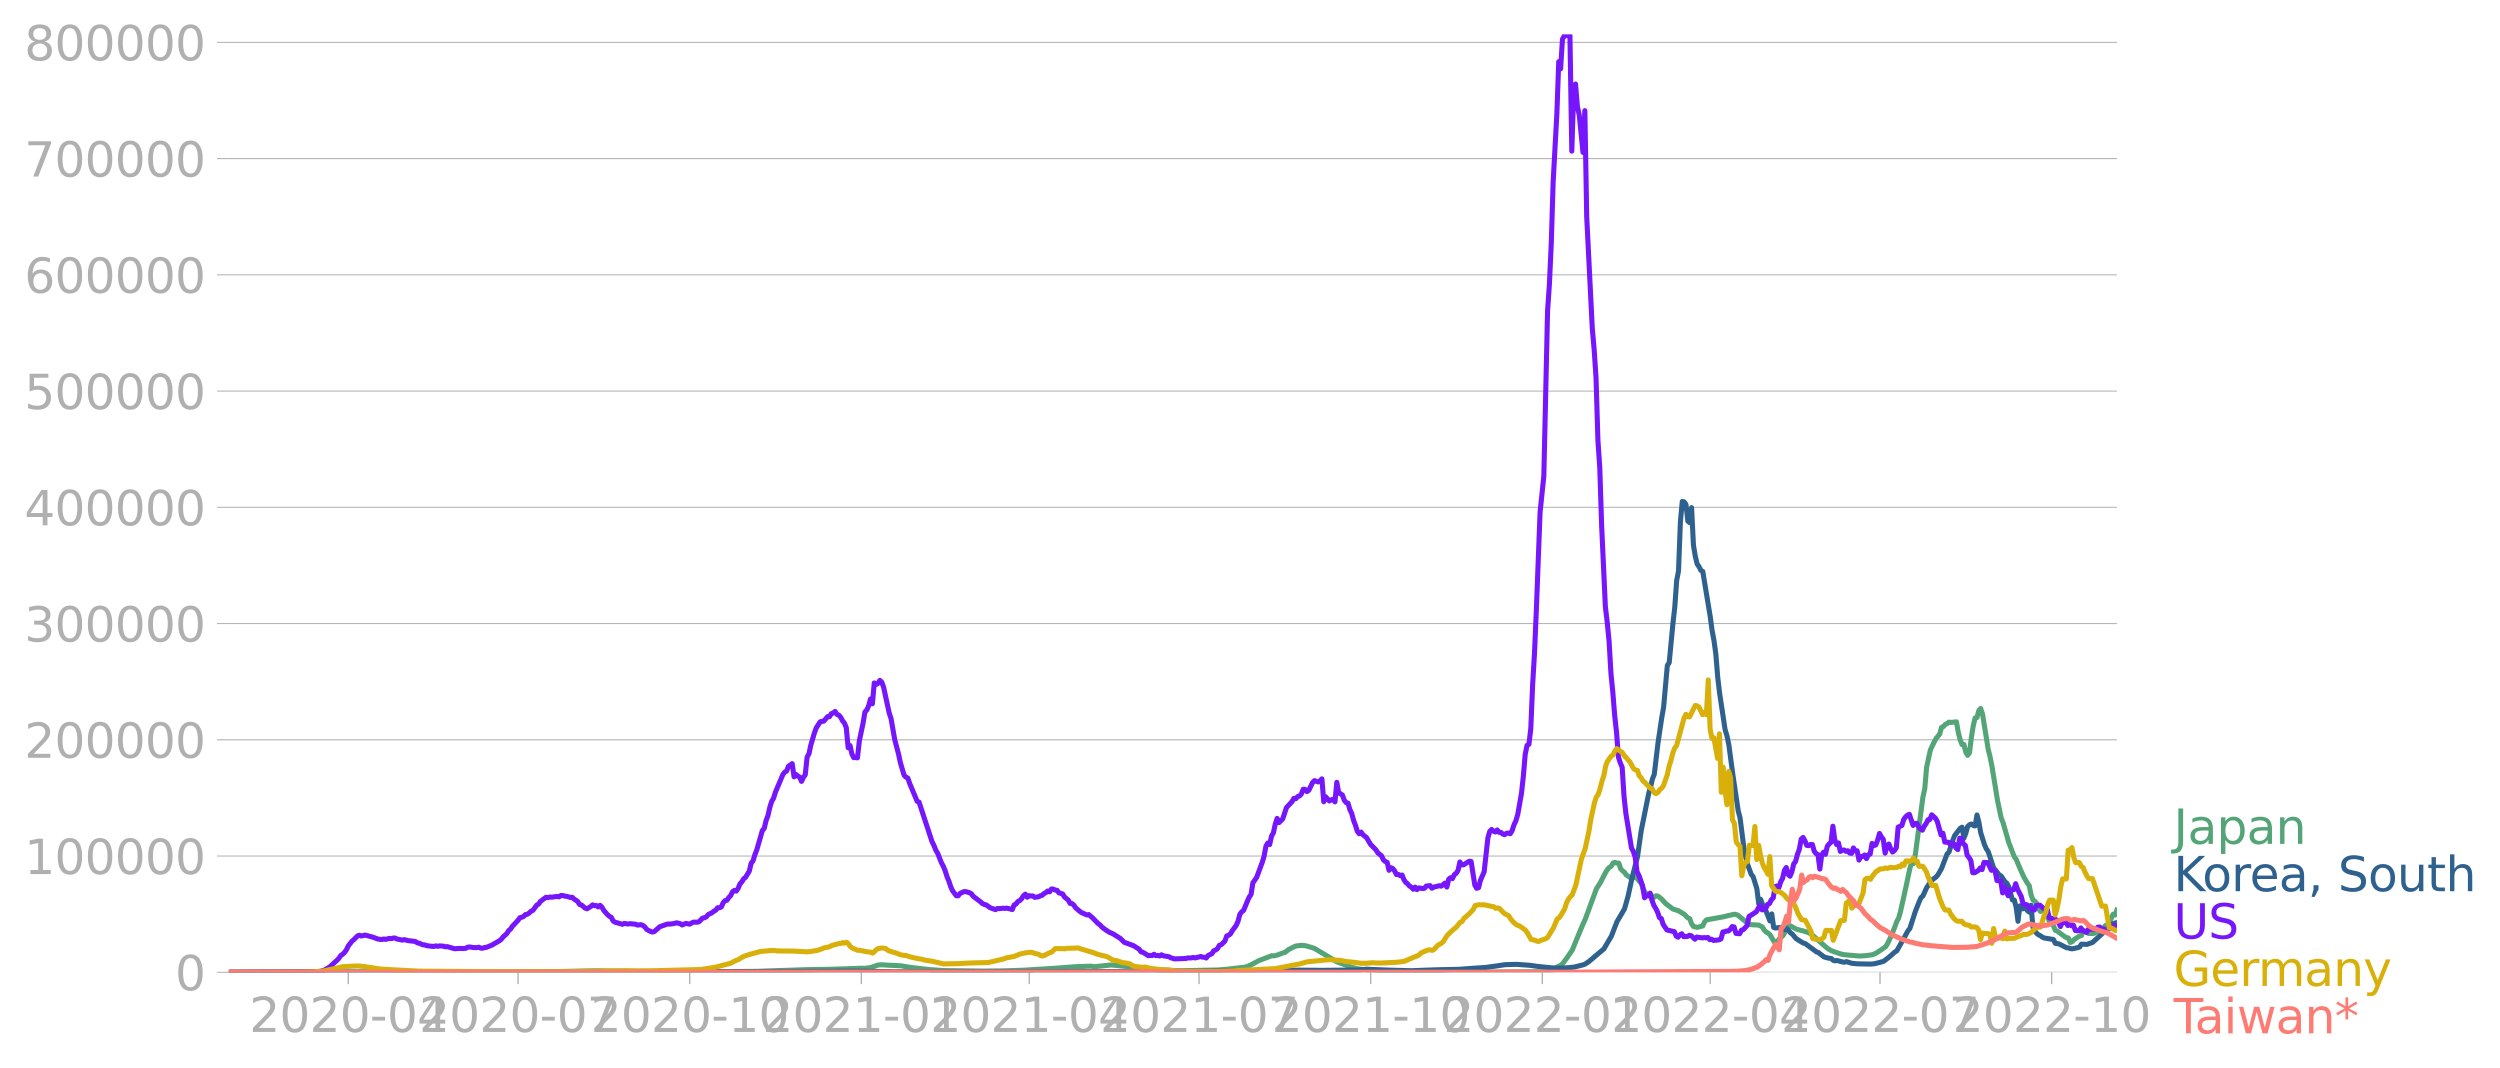 <svg xmlns="http://www.w3.org/2000/svg" xmlns:xlink="http://www.w3.org/1999/xlink" width="985.137" height="420.668" viewBox="0 0 738.852 315.501"><defs><style>*{stroke-linejoin:round;stroke-linecap:butt}</style></defs><g id="figure_1"><path id="patch_1" d="M0 315.5h738.852V0H0v315.5z" style="fill:none"/><g id="axes_1"><path id="patch_2" d="M67.645 287.35h558V10.15h-558v277.2z" style="fill:none"/><g id="matplotlib.axis_1"><g id="xtick_1"><g id="line2d_1"><defs><path id="m23904b249f" d="M0 0v3.5" style="stroke:#b0b0b0;stroke-width:.4"/></defs><use xlink:href="#m23904b249f" x="102.934" y="287.35" style="fill:#b0b0b0;stroke:#b0b0b0;stroke-width:.4"/></g><g id="text_1" style="fill:#b0b0b0" transform="matrix(.14 0 0 -.14 73.686 304.988)"><defs><path id="DejaVuSans-32" d="M1228 531h2203V0H469v531q359 372 979 998 621 627 780 809 303 340 423 576 121 236 121 464 0 372-261 606-261 235-680 235-297 0-627-103-329-103-704-313v638q381 153 712 231 332 78 607 78 725 0 1156-363 431-362 431-968 0-288-108-546-107-257-392-607-78-91-497-524-418-433-1181-1211z" transform="scale(.016)"/><path id="DejaVuSans-30" d="M2034 4250q-487 0-733-480-245-479-245-1442 0-959 245-1439 246-480 733-480 491 0 736 480 246 480 246 1439 0 963-246 1442-245 480-736 480zm0 500q785 0 1199-621 414-620 414-1801 0-1178-414-1799Q2819-91 2034-91q-784 0-1198 620-414 621-414 1799 0 1181 414 1801 414 621 1198 621z" transform="scale(.016)"/><path id="DejaVuSans-2d" d="M313 2009h1684v-512H313v512z" transform="scale(.016)"/><path id="DejaVuSans-34" d="M2419 4116 825 1625h1594v2491zm-166 550h794V1625h666v-525h-666V0h-628v1100H313v609l1940 2957z" transform="scale(.016)"/></defs><use xlink:href="#DejaVuSans-32"/><use xlink:href="#DejaVuSans-30" x="63.623"/><use xlink:href="#DejaVuSans-32" x="127.246"/><use xlink:href="#DejaVuSans-30" x="190.869"/><use xlink:href="#DejaVuSans-2d" x="254.492"/><use xlink:href="#DejaVuSans-30" x="290.576"/><use xlink:href="#DejaVuSans-34" x="354.199"/></g></g><g id="xtick_2"><use xlink:href="#m23904b249f" id="line2d_2" x="153.109" y="287.35" style="fill:#b0b0b0;stroke:#b0b0b0;stroke-width:.4"/><g id="text_2" style="fill:#b0b0b0" transform="matrix(.14 0 0 -.14 123.861 304.988)"><defs><path id="DejaVuSans-37" d="M525 4666h3000v-269L1831 0h-659l1594 4134H525v532z" transform="scale(.016)"/></defs><use xlink:href="#DejaVuSans-32"/><use xlink:href="#DejaVuSans-30" x="63.623"/><use xlink:href="#DejaVuSans-32" x="127.246"/><use xlink:href="#DejaVuSans-30" x="190.869"/><use xlink:href="#DejaVuSans-2d" x="254.492"/><use xlink:href="#DejaVuSans-30" x="290.576"/><use xlink:href="#DejaVuSans-37" x="354.199"/></g></g><g id="xtick_3"><use xlink:href="#m23904b249f" id="line2d_3" x="203.837" y="287.35" style="fill:#b0b0b0;stroke:#b0b0b0;stroke-width:.4"/><g id="text_3" style="fill:#b0b0b0" transform="matrix(.14 0 0 -.14 174.589 304.988)"><defs><path id="DejaVuSans-31" d="M794 531h1031v3560L703 3866v575l1116 225h631V531h1031V0H794v531z" transform="scale(.016)"/></defs><use xlink:href="#DejaVuSans-32"/><use xlink:href="#DejaVuSans-30" x="63.623"/><use xlink:href="#DejaVuSans-32" x="127.246"/><use xlink:href="#DejaVuSans-30" x="190.869"/><use xlink:href="#DejaVuSans-2d" x="254.492"/><use xlink:href="#DejaVuSans-31" x="290.576"/><use xlink:href="#DejaVuSans-30" x="354.199"/></g></g><g id="xtick_4"><use xlink:href="#m23904b249f" id="line2d_4" x="254.564" y="287.35" style="fill:#b0b0b0;stroke:#b0b0b0;stroke-width:.4"/><g id="text_4" style="fill:#b0b0b0" transform="matrix(.14 0 0 -.14 225.316 304.988)"><use xlink:href="#DejaVuSans-32"/><use xlink:href="#DejaVuSans-30" x="63.623"/><use xlink:href="#DejaVuSans-32" x="127.246"/><use xlink:href="#DejaVuSans-31" x="190.869"/><use xlink:href="#DejaVuSans-2d" x="254.492"/><use xlink:href="#DejaVuSans-30" x="290.576"/><use xlink:href="#DejaVuSans-31" x="354.199"/></g></g><g id="xtick_5"><use xlink:href="#m23904b249f" id="line2d_5" x="304.188" y="287.35" style="fill:#b0b0b0;stroke:#b0b0b0;stroke-width:.4"/><g id="text_5" style="fill:#b0b0b0" transform="matrix(.14 0 0 -.14 274.94 304.988)"><use xlink:href="#DejaVuSans-32"/><use xlink:href="#DejaVuSans-30" x="63.623"/><use xlink:href="#DejaVuSans-32" x="127.246"/><use xlink:href="#DejaVuSans-31" x="190.869"/><use xlink:href="#DejaVuSans-2d" x="254.492"/><use xlink:href="#DejaVuSans-30" x="290.576"/><use xlink:href="#DejaVuSans-34" x="354.199"/></g></g><g id="xtick_6"><use xlink:href="#m23904b249f" id="line2d_6" x="354.364" y="287.35" style="fill:#b0b0b0;stroke:#b0b0b0;stroke-width:.4"/><g id="text_6" style="fill:#b0b0b0" transform="matrix(.14 0 0 -.14 325.116 304.988)"><use xlink:href="#DejaVuSans-32"/><use xlink:href="#DejaVuSans-30" x="63.623"/><use xlink:href="#DejaVuSans-32" x="127.246"/><use xlink:href="#DejaVuSans-31" x="190.869"/><use xlink:href="#DejaVuSans-2d" x="254.492"/><use xlink:href="#DejaVuSans-30" x="290.576"/><use xlink:href="#DejaVuSans-37" x="354.199"/></g></g><g id="xtick_7"><use xlink:href="#m23904b249f" id="line2d_7" x="405.092" y="287.35" style="fill:#b0b0b0;stroke:#b0b0b0;stroke-width:.4"/><g id="text_7" style="fill:#b0b0b0" transform="matrix(.14 0 0 -.14 375.844 304.988)"><use xlink:href="#DejaVuSans-32"/><use xlink:href="#DejaVuSans-30" x="63.623"/><use xlink:href="#DejaVuSans-32" x="127.246"/><use xlink:href="#DejaVuSans-31" x="190.869"/><use xlink:href="#DejaVuSans-2d" x="254.492"/><use xlink:href="#DejaVuSans-31" x="290.576"/><use xlink:href="#DejaVuSans-30" x="354.199"/></g></g><g id="xtick_8"><use xlink:href="#m23904b249f" id="line2d_8" x="455.819" y="287.35" style="fill:#b0b0b0;stroke:#b0b0b0;stroke-width:.4"/><g id="text_8" style="fill:#b0b0b0" transform="matrix(.14 0 0 -.14 426.57 304.988)"><use xlink:href="#DejaVuSans-32"/><use xlink:href="#DejaVuSans-30" x="63.623"/><use xlink:href="#DejaVuSans-32" x="127.246"/><use xlink:href="#DejaVuSans-32" x="190.869"/><use xlink:href="#DejaVuSans-2d" x="254.492"/><use xlink:href="#DejaVuSans-30" x="290.576"/><use xlink:href="#DejaVuSans-31" x="354.199"/></g></g><g id="xtick_9"><use xlink:href="#m23904b249f" id="line2d_9" x="505.443" y="287.35" style="fill:#b0b0b0;stroke:#b0b0b0;stroke-width:.4"/><g id="text_9" style="fill:#b0b0b0" transform="matrix(.14 0 0 -.14 476.195 304.988)"><use xlink:href="#DejaVuSans-32"/><use xlink:href="#DejaVuSans-30" x="63.623"/><use xlink:href="#DejaVuSans-32" x="127.246"/><use xlink:href="#DejaVuSans-32" x="190.869"/><use xlink:href="#DejaVuSans-2d" x="254.492"/><use xlink:href="#DejaVuSans-30" x="290.576"/><use xlink:href="#DejaVuSans-34" x="354.199"/></g></g><g id="xtick_10"><use xlink:href="#m23904b249f" id="line2d_10" x="555.619" y="287.35" style="fill:#b0b0b0;stroke:#b0b0b0;stroke-width:.4"/><g id="text_10" style="fill:#b0b0b0" transform="matrix(.14 0 0 -.14 526.371 304.988)"><use xlink:href="#DejaVuSans-32"/><use xlink:href="#DejaVuSans-30" x="63.623"/><use xlink:href="#DejaVuSans-32" x="127.246"/><use xlink:href="#DejaVuSans-32" x="190.869"/><use xlink:href="#DejaVuSans-2d" x="254.492"/><use xlink:href="#DejaVuSans-30" x="290.576"/><use xlink:href="#DejaVuSans-37" x="354.199"/></g></g><g id="xtick_11"><use xlink:href="#m23904b249f" id="line2d_11" x="606.347" y="287.35" style="fill:#b0b0b0;stroke:#b0b0b0;stroke-width:.4"/><g id="text_11" style="fill:#b0b0b0" transform="matrix(.14 0 0 -.14 577.099 304.988)"><use xlink:href="#DejaVuSans-32"/><use xlink:href="#DejaVuSans-30" x="63.623"/><use xlink:href="#DejaVuSans-32" x="127.246"/><use xlink:href="#DejaVuSans-32" x="190.869"/><use xlink:href="#DejaVuSans-2d" x="254.492"/><use xlink:href="#DejaVuSans-31" x="290.576"/><use xlink:href="#DejaVuSans-30" x="354.199"/></g></g></g><g id="matplotlib.axis_2"><g id="ytick_1"><path id="line2d_12" d="M67.645 287.35h558" clip-path="url(#pfbc1d9f21b)" style="fill:none;stroke:#b0b0b0;stroke-width:.3;stroke-linecap:square"/><g id="line2d_13"><defs><path id="mb773a67f00" d="M0 0h-3.5" style="stroke:#b0b0b0;stroke-width:.3"/></defs><use xlink:href="#mb773a67f00" x="67.645" y="287.35" style="fill:#b0b0b0;stroke:#b0b0b0;stroke-width:.3"/></g><use xlink:href="#DejaVuSans-30" id="text_12" style="fill:#b0b0b0" transform="matrix(.14 0 0 -.14 51.737 292.67)"/></g><g id="ytick_2"><path id="line2d_14" d="M67.645 252.996h558" clip-path="url(#pfbc1d9f21b)" style="fill:none;stroke:#b0b0b0;stroke-width:.3;stroke-linecap:square"/><use xlink:href="#mb773a67f00" id="line2d_15" x="67.645" y="252.996" style="fill:#b0b0b0;stroke:#b0b0b0;stroke-width:.3"/><g id="text_13" style="fill:#b0b0b0" transform="matrix(.14 0 0 -.14 7.2 258.315)"><use xlink:href="#DejaVuSans-31"/><use xlink:href="#DejaVuSans-30" x="63.623"/><use xlink:href="#DejaVuSans-30" x="127.246"/><use xlink:href="#DejaVuSans-30" x="190.869"/><use xlink:href="#DejaVuSans-30" x="254.492"/><use xlink:href="#DejaVuSans-30" x="318.115"/></g></g><g id="ytick_3"><path id="line2d_16" d="M67.645 218.642h558" clip-path="url(#pfbc1d9f21b)" style="fill:none;stroke:#b0b0b0;stroke-width:.3;stroke-linecap:square"/><use xlink:href="#mb773a67f00" id="line2d_17" x="67.645" y="218.642" style="fill:#b0b0b0;stroke:#b0b0b0;stroke-width:.3"/><g id="text_14" style="fill:#b0b0b0" transform="matrix(.14 0 0 -.14 7.2 223.961)"><use xlink:href="#DejaVuSans-32"/><use xlink:href="#DejaVuSans-30" x="63.623"/><use xlink:href="#DejaVuSans-30" x="127.246"/><use xlink:href="#DejaVuSans-30" x="190.869"/><use xlink:href="#DejaVuSans-30" x="254.492"/><use xlink:href="#DejaVuSans-30" x="318.115"/></g></g><g id="ytick_4"><path id="line2d_18" d="M67.645 184.288h558" clip-path="url(#pfbc1d9f21b)" style="fill:none;stroke:#b0b0b0;stroke-width:.3;stroke-linecap:square"/><use xlink:href="#mb773a67f00" id="line2d_19" x="67.645" y="184.288" style="fill:#b0b0b0;stroke:#b0b0b0;stroke-width:.3"/><g id="text_15" style="fill:#b0b0b0" transform="matrix(.14 0 0 -.14 7.2 189.607)"><defs><path id="DejaVuSans-33" d="M2597 2516q453-97 707-404 255-306 255-756 0-690-475-1069Q2609-91 1734-91q-293 0-604 58T488 141v609q262-153 574-231 313-78 654-78 593 0 904 234t311 681q0 413-289 645-289 233-804 233h-544v519h569q465 0 712 186t247 536q0 359-255 551-254 193-729 193-260 0-557-57-297-56-653-174v562q360 100 674 150t592 50q719 0 1137-327 419-326 419-882 0-388-222-655t-631-370z" transform="scale(.016)"/></defs><use xlink:href="#DejaVuSans-33"/><use xlink:href="#DejaVuSans-30" x="63.623"/><use xlink:href="#DejaVuSans-30" x="127.246"/><use xlink:href="#DejaVuSans-30" x="190.869"/><use xlink:href="#DejaVuSans-30" x="254.492"/><use xlink:href="#DejaVuSans-30" x="318.115"/></g></g><g id="ytick_5"><path id="line2d_20" d="M67.645 149.935h558" clip-path="url(#pfbc1d9f21b)" style="fill:none;stroke:#b0b0b0;stroke-width:.3;stroke-linecap:square"/><use xlink:href="#mb773a67f00" id="line2d_21" x="67.645" y="149.935" style="fill:#b0b0b0;stroke:#b0b0b0;stroke-width:.3"/><g id="text_16" style="fill:#b0b0b0" transform="matrix(.14 0 0 -.14 7.2 155.253)"><use xlink:href="#DejaVuSans-34"/><use xlink:href="#DejaVuSans-30" x="63.623"/><use xlink:href="#DejaVuSans-30" x="127.246"/><use xlink:href="#DejaVuSans-30" x="190.869"/><use xlink:href="#DejaVuSans-30" x="254.492"/><use xlink:href="#DejaVuSans-30" x="318.115"/></g></g><g id="ytick_6"><path id="line2d_22" d="M67.645 115.58h558" clip-path="url(#pfbc1d9f21b)" style="fill:none;stroke:#b0b0b0;stroke-width:.3;stroke-linecap:square"/><use xlink:href="#mb773a67f00" id="line2d_23" x="67.645" y="115.581" style="fill:#b0b0b0;stroke:#b0b0b0;stroke-width:.3"/><g id="text_17" style="fill:#b0b0b0" transform="matrix(.14 0 0 -.14 7.2 120.9)"><defs><path id="DejaVuSans-35" d="M691 4666h2478v-532H1269V2991q137 47 274 70 138 23 276 23 781 0 1237-428 457-428 457-1159 0-753-469-1171Q2575-91 1722-91q-294 0-599 50Q819 9 494 109v635q281-153 581-228t634-75q541 0 856 284 316 284 316 772 0 487-316 771-315 285-856 285-253 0-505-56-251-56-513-175v2344z" transform="scale(.016)"/></defs><use xlink:href="#DejaVuSans-35"/><use xlink:href="#DejaVuSans-30" x="63.623"/><use xlink:href="#DejaVuSans-30" x="127.246"/><use xlink:href="#DejaVuSans-30" x="190.869"/><use xlink:href="#DejaVuSans-30" x="254.492"/><use xlink:href="#DejaVuSans-30" x="318.115"/></g></g><g id="ytick_7"><path id="line2d_24" d="M67.645 81.227h558" clip-path="url(#pfbc1d9f21b)" style="fill:none;stroke:#b0b0b0;stroke-width:.3;stroke-linecap:square"/><use xlink:href="#mb773a67f00" id="line2d_25" x="67.645" y="81.227" style="fill:#b0b0b0;stroke:#b0b0b0;stroke-width:.3"/><g id="text_18" style="fill:#b0b0b0" transform="matrix(.14 0 0 -.14 7.2 86.546)"><defs><path id="DejaVuSans-36" d="M2113 2584q-425 0-674-291-248-290-248-796 0-503 248-796 249-292 674-292t673 292q248 293 248 796 0 506-248 796-248 291-673 291zm1253 1979v-575q-238 112-480 171-242 60-480 60-625 0-955-422-329-422-376-1275 184 272 462 417 279 145 613 145 703 0 1111-427 408-426 408-1160 0-719-425-1154Q2819-91 2113-91q-810 0-1238 620-428 621-428 1799 0 1106 525 1764t1409 658q238 0 480-47t505-140z" transform="scale(.016)"/></defs><use xlink:href="#DejaVuSans-36"/><use xlink:href="#DejaVuSans-30" x="63.623"/><use xlink:href="#DejaVuSans-30" x="127.246"/><use xlink:href="#DejaVuSans-30" x="190.869"/><use xlink:href="#DejaVuSans-30" x="254.492"/><use xlink:href="#DejaVuSans-30" x="318.115"/></g></g><g id="ytick_8"><path id="line2d_26" d="M67.645 46.873h558" clip-path="url(#pfbc1d9f21b)" style="fill:none;stroke:#b0b0b0;stroke-width:.3;stroke-linecap:square"/><use xlink:href="#mb773a67f00" id="line2d_27" x="67.645" y="46.873" style="fill:#b0b0b0;stroke:#b0b0b0;stroke-width:.3"/><g id="text_19" style="fill:#b0b0b0" transform="matrix(.14 0 0 -.14 7.2 52.192)"><use xlink:href="#DejaVuSans-37"/><use xlink:href="#DejaVuSans-30" x="63.623"/><use xlink:href="#DejaVuSans-30" x="127.246"/><use xlink:href="#DejaVuSans-30" x="190.869"/><use xlink:href="#DejaVuSans-30" x="254.492"/><use xlink:href="#DejaVuSans-30" x="318.115"/></g></g><g id="ytick_9"><path id="line2d_28" d="M67.645 12.519h558" clip-path="url(#pfbc1d9f21b)" style="fill:none;stroke:#b0b0b0;stroke-width:.3;stroke-linecap:square"/><use xlink:href="#mb773a67f00" id="line2d_29" x="67.645" y="12.519" style="fill:#b0b0b0;stroke:#b0b0b0;stroke-width:.3"/><g id="text_20" style="fill:#b0b0b0" transform="matrix(.14 0 0 -.14 7.2 17.838)"><defs><path id="DejaVuSans-38" d="M2034 2216q-450 0-708-241-257-241-257-662 0-422 257-663 258-241 708-241t709 242q260 243 260 662 0 421-258 662-257 241-711 241zm-631 268q-406 100-633 378-226 279-226 679 0 559 398 884 399 325 1092 325 697 0 1094-325t397-884q0-400-227-679-226-278-629-378 456-106 710-416 255-309 255-755 0-679-414-1042Q2806-91 2034-91q-771 0-1186 362-414 363-414 1042 0 446 256 755 257 310 713 416zm-231 997q0-362 226-565 227-203 636-203 407 0 636 203 230 203 230 565 0 363-230 566-229 203-636 203-409 0-636-203-226-203-226-566z" transform="scale(.016)"/></defs><use xlink:href="#DejaVuSans-38"/><use xlink:href="#DejaVuSans-30" x="63.623"/><use xlink:href="#DejaVuSans-30" x="127.246"/><use xlink:href="#DejaVuSans-30" x="190.869"/><use xlink:href="#DejaVuSans-30" x="254.492"/><use xlink:href="#DejaVuSans-30" x="318.115"/></g></g></g><path id="line2d_30" d="m67.645 287.35 38.045-.103 11.028-.019 14.336.11 23.71-.047 12.681-.207 8.271-.175 6.617.119 19.85.173 7.719-.029 13.785-.1 14.335-.49 7.168-.12 7.168-.23 2.206-.085 1.103.03 1.654-.219 1.103-.383 1.102-.38 1.103-.059 2.206.133 3.308.15 2.757.458 5.514.656 4.41.308 11.58.153 6.065-.058 6.065-.202 9.374-.587 6.065-.453 4.411-.155 1.103.16 4.962-.521 13.785 1.412 4.962.242 3.309.018 9.373-.182 2.757-.222 3.86-.453 1.103-.08 1.102-.31 1.103-.492 2.206-1.198 3.86-1.473.55.067 1.103-.267 1.655-.615.551-.139 1.103-.856 1.654-.842.551-.219 1.654-.186 1.103.097 2.206.638.551.216 6.617 3.952 4.41 1.607 1.655.425 1.654.214 1.103.065 1.654.201 2.757.193 4.962.168 23.71.158 19.85-.15 1.102-.147 1.103-.474 1.103-.77 1.103-.528.551-.527 1.103-1.483 1.654-2.401 2.206-5.366 1.102-2.61.552-1.17 3.308-9.019 1.103-1.727 1.654-3.195.551-.854.552-.583.551-.345.551-.957.552-.143.551.231.552-.008.551 1.66.551.617.552.387.551.834 1.654 1.083.552-.642 1.102.694.552.715.551.52.552 1.666.551 1.082 1.103.843.551.04.552.209.55.38.552-.444.552.096 1.102.894 1.103 1.252 2.206 1.67 1.654.526 1.654.998 1.103 1.081.551.235.552 1.511.551.812 1.103.269 1.654-.426.551-1.2.552-.6 4.962-.887 1.103-.278 2.205-.507.552.12.551.25 2.206 1.835 1.102.73.552.179 2.205.106 1.103.573.552.926.55.571.552.274.552.493 1.654 2.737 1.103-1.452 1.102-1.01 1.655-2.884.55-.005 1.655.93 1.103.314 1.103.28 1.654.538 1.103.767 3.308 2.954 1.103.934 1.102.643 1.103.393 1.654.562 1.103.225 4.411.383 1.654-.095 2.206-.288 1.103-.492 1.654-1.09 1.102-.799.552-.827 1.103-2.309 1.102-2.794.552-1.511.551-1 .552-1.951 1.654-7.452 1.102-5.259.552-1.914.551.457.552-2.849 2.205-16.756.552-2.471.55-6.366 1.104-5.102 1.102-2.331.552-1.044 1.103-1.357.551-1.968.551-.275.552-.608.551-.258.551-.425.552.091 1.654-.174.551 3.19.552 2.15.551 1.379.552-.034.55 2.274.552.929.552-.755.551-4.529.551-3.413.552-2.346.551-.12.552-2.077.551-.596.551 1.7 1.655 10.315.55 2.213.552 2.742 1.654 10.167 1.103 5.245.552 1.368 1.654 5.774 1.654 4.294.551.742 1.103 2.656 1.103 2.451 1.103 1.924.551.726.551 2.74.552 1.494.551.417.552.595.55 1.558.552.848.552-.27.551-.588.551.973.552 1.728.551 1.334.552.178.551.856.551 1.392.552.196 2.205 1.638.552.32.551.104.551 1.305.552-.203.551-.601 1.654-1.099.552-.114.551-1.432.551.096.552.47.551.246 1.103-.012.551-.073 1.103-.596 1.103-.701 1.103-.986.551-.27 1.103-1.849.551-1.214.552.255.551-1.455h0" clip-path="url(#pfbc1d9f21b)" style="fill:none;stroke:#53a577;stroke-width:1.5;stroke-linecap:square"/><path id="line2d_31" d="m67.645 287.35 17.093-.104 3.86-.105 8.27.174 11.58.02 25.914.002 110.277-.262 4.963-.072 4.962.019 9.373.158 10.477.038 33.634-.068 11.028-.03 9.373.016 6.617.007 13.233.049 8.822-.126 6.617-.21 20.401-.133 6.617.052 8.27-.08 1.655.008 3.308-.265 1.654.081 4.962.203 6.617.162 3.308-.13 4.411-.151 6.066-.122 8.27-.586 3.309-.457 2.205-.332 3.309-.103 3.86.268 2.756.38 3.86.39 2.205.07 2.206-.084 2.205-.2 2.757-.704.552-.22 1.102-.742 4.412-3.734 2.205-3.758 1.654-4.27 2.206-3.734 1.103-3.92 1.102-5.065 1.103-4.374.551-2.08 1.103-7.749 2.206-10.947.551-1.936.552-2.345.55-1.413 1.104-9.28 1.102-7.417.552-3.128 1.103-12.363.551-.792 1.103-11.577.551-4.861.552-7.834.55-2.86.552-14.419.552-6.087.551.114.551.759.552 4.937.551.422.552-4.416.551 11.078.551 3.319.552 2.25.551.814.552 1.077.55.312 2.206 13.333.552 4.114.551 2.946.552 3.994.551 6.787.551 4.707 1.654 10.96.552 1.78.551 2.714 1.103 8.207 1.654 11.217.552 2.12 1.102 8.653.552 2.827.551 2.198 1.103 2.981.551.656 1.103 3.567.551 4.457.552-1.324 1.103 2.9.55.702 1.104 2.797.551-2.074.551 3.988.552.182 1.103-.138.551.056 1.103.566.551-.28.552.491.55.718.552.359 1.103 1.345 1.654 1.04.552.3.551.164 3.308 2.438.552.188 1.654 1.286 1.103.315 1.102.193.552.54.551.12.551-.11 1.655.455.551.058.551-.176 1.655.5 1.654.156 3.86.07 1.102-.1 1.654-.41 1.103-.326 1.654-1.281 1.654-1.459.552-.316 2.205-3.94 1.103-2.01.551-.667 1.655-5.118 1.102-2.796.552-1.231.551-.47 1.103-2.432 1.103-1.663.551-.658 1.103-.833.551-.61 1.103-1.926 1.654-4.326.551-.52 1.103-3.436.552-1.44 1.654-2.15.551-.333.552 3.224.55-1.42.552-2.026.552-.494.551-.237.551.425.552.149.551-3.238.552 2.036.551 3.2 1.103 3.508.551 1.26.552.78 1.654 4.986.551.566 1.103 1.427.551.274 1.103 1.68.551.436.552.989 1.103 3.967.55.03.552 2.082.552 4.195.551-4.551.551.862.552-.034.551-.321.552.86.551.464.551-2.024.552 6.496.551 1.117.552.691.55.44.552.258.552.417.551.25 2.757.46.551 1.125 1.103.18 2.206 1.121.551.047.551.206.552.083 1.103-.23 1.102-.288.552-.87 1.654.07 1.654-.594 3.308-3.01.552-.207 1.654-1.987.551-.37 1.103-.281h0" clip-path="url(#pfbc1d9f21b)" style="fill:none;stroke:#2f618f;stroke-width:1.5;stroke-linecap:square"/><path id="line2d_32" d="m67.645 287.35 24.812-.097 2.206-.184 1.103-.311 1.654-.965 2.205-2.025.552-.6.551-.794.551-.354.552-.54.551-.773.552-1.163 1.102-1.389.552-.469 1.102-1.103.552-.185.551.224 1.103-.27 2.206.592 1.654.602 1.102.122.552-.168.551.126 1.103-.292.551.08.552-.16.551-.04.552.29 1.102.224.552.122.551-.164 1.103.307 1.654.177.551.095.552.378.551.121 1.103.474.551.028.552.212 1.654.212.551.003.552-.154.55.144.552-.136 1.103.088.551.196.552-.073 2.205.642 1.655-.12.55.066 1.104-.082.551-.327.551-.077 1.103.173 1.103.032.551-.132.552.27.551.038.552-.195.55-.056 1.655-.677 2.206-1.276.551-.436.551-.7 1.103-.998.552-.887.55-.44.552-.837 1.654-1.753.552-.772.551-.126.552-.256.551-.54.551-.103.552-.363.551-.547.551-.232 1.103-1.546.552-.308.551-.785 1.654-1.23.552.113.55-.19.552.06 1.654-.244.552.146.551-.417.552.027.551.166.551.043 1.103.35.552-.07.55.52 1.104.74.551.887.551.144 1.103.935.552.193 1.102-.67.552-.478.551.234.552-.054.55.422.552-.473.552.562.551.961 1.103 1.253.551.457.552.31.551 1.09.551.345 2.206.626.551-.26 1.103.187.551-.111 1.655.158.551.257 1.103-.123.551.25.551.433.552.73 1.103.581.551.188.551-.116 1.103-.954.552-.507 2.205-.773 1.103-.032 1.103-.184.551-.172 1.103.264.551.387 1.103-.48 1.103.241 1.102-.607 1.103.023.552-.132 1.102-1.102.552-.088.551-.288.552-.662 1.102-.522.552-.47.551-.275.551-.734.552.02.551-.265.552-1.265.551-.584.551-.11.552-.802.551-.579.552-1.14.55-.397.552.207.552-.807.551-1.324.551-.614.552-.904.551-.428 1.103-1.825.551-2.35.552-.677.551-1.83.552-1.4 1.654-5.755.551-.611.551-2.329.552-1.453.551-2.444.552-1.745.551-.937.551-1.785 2.206-5.22.551-.724.552-.33.551-1.406 1.103-.766.551 3.885.552-.688.55.495.552.273.552 1.271.551-1.172.551-.774.552-5.239.551-.981.552-2.573 1.102-3.745.552-1.406 1.103-1.719 1.102-.224 1.103-1.299.551.008.552-.906.551-.17.552-.47.551.87.551.22.552.63.551 1.053.552.657.55 1.356.552 5.939.552-.643.551 2.455.551 1.12.552-.044.551.1.552-5.017 1.102-5.229.552-3.29.551-.596.552-1.247.55-2.017.552 1.411.552-6.154.551.447.551-.332.552-.87.551.481.552 1.53 1.654 7.61.551 1.659 1.103 6.315 1.103 4.118.551 2.598 1.103 3.731.551.552.552.28.55 1.594 1.655 3.945.551 1.336.552.203 3.86 11.765.55 1.068.552 1.41.552.907 1.102 2.786.552 1.03.551 1.327.552 1.76.551 1.311.551 1.665.552 1.212 1.103 1.46.55.004.552-.687 1.103-.533.551-.003 1.103.31.552.29.551.744 2.206 1.685.55.497.552.262.552.14 1.102.79 1.655.607.551-.332.551.037 1.103-.129.551.068.552-.098 1.654.422.551-1.371.552-.255.551-.747.552-.272.55-.538.552-.895.552-.464.551.904.551-.464.552.11.551-.035.552.418 1.102-.135.552-.311.551-.147.552-.517.55-.287.552-.465.552.247.551-.85.551.039.552.276.551.08.552.736 1.102.337.552.903 1.103.898.55.986.552.053.552.462.551.813 1.103.938.551.418 1.654.73.552-.103 1.103.95 1.654 1.694.551.385.551.618 1.103.848 1.103.719 1.103.47 2.205 1.39 1.103 1.104 2.757 1.01 1.654 1.044.551.776.552.133 1.654 1.017.551-.107.552.064.551-.384.552.407.55-.08.552.17.552-.342.551.31 1.103.156.551.105.552.317 1.102.32 3.309-.114.551-.174 1.103.004.551-.149.552.16 1.654-.423.551.186.552.02.55.225.552-.738 1.103-.531.551-.853.552-.233.551-.368.552-1.006.551-.191 1.103-1.083.551-1.523.552-.2.55-.422.552-.96 1.103-1.479.551-1.202.552-2.1.551-.75.552-.404 1.102-2.676.552-1.261.551-.782.551-3.454 1.103-1.574 1.654-4.456.552-1.827.551-2.98.552-.943.55.476.552-2.499.552-.992.551-2.556.551-1.68.552 1.23 1.103-1.102 1.102-3.33 1.655-1.792.55-.949.552.123.552-.63.551-.2.551-.582.552-1.398.551.038.552.657.551-.384 1.103-2.283.551-.56 1.103.383.551-.351.552-.565.551 6.77.551-1.476 1.103 1.239.552-.323.551-.155.551.742.552-5.778.551 3.165.552.214.55.395.552 1.527.552.697.551.175.551 1.88.552 1.165.551 2.045.552 1.452.551 1.77.551.706.552-.472.551.76 1.103.903 1.103 1.899 1.654 1.71.551.866 1.103.893.551 1.192.552.463.551.257.551 2.343.552-.76.551.219.552.731.551 1.07.551-.051.552.384.551-.186.552 1.39.55.79.552.435.552.632.551.347.551.6.552-.63.551.735.552-.501 1.102.19.552-.097.551-.64 1.103-.137.551.774.552-.33 1.654-.405.551.124 1.103-.901.551 1.163.552-2.307.551-.437.552.25.55-1.164.552-.397.552-.848.551-2.503.551.877.552-.05 1.654-1.04.551.058 1.103 7.006.551.922.552-.176.551-2.17 1.103-2.522 1.103-10.016.551-1.94.552-.557.55.495.552.252.552-.612.551.708.551.021.552.505.551.151.552-.407.551-.045.551.182.552-.895.551-1.723.552-1.174.55-1.842 1.104-6.222.551-5.02.551-6.484.552-2.729.551-.33.552-4.565.551-12.997.551-9.323.552-12.93 1.103-28.81 1.102-10.613 1.103-48.745.551-8.087.552-12.076.551-18.043 1.103-20.251.551-15.31.552 2.104.551-8.747.552-1.012.55-.007.552-.41.552.355.551 34.151.551-17.054.552-2.77.551 6.622.552 2.585 1.102 10.995.552-12.328.551 31.428 1.654 33.056.552 6.207.551 8.322.551 18.354.552 8.152.551 17.168 1.103 23.936.551 4.598.552 5.68.551 9.48.551 5.522.552 6.884.551 5.051.552 7.195.551 1.732.551 1.261.552 8.628.551 5.069 1.654 10.191.552 1.014.551 1.745.551 4.305.552 1.046 1.103 3.143.551 3.45.551-.773.552.245.551-.835.552 2.1.55 1.523.552.884.552 1.128.551 1.596.551.29.552 1.736 1.103 1.619 2.205.52.552 1.325.55.292.552-.698.552-.307.551.841 1.103-.05.551-.34.552.112 1.102 1.043.552-.624 1.654.236.551-.1.552.089.551-.118.551.652.552-.114.551.345 1.103-.106.551-.087.552-.255.551-2.063.551-.05.552-.237h.551l.552-.503.551-.793.551.09.552 1.913 1.103.105.55-1.052.552-.16 1.103-1.195.551-2.681 2.206-1.418.551-1.08.552-.818.551 1.353 1.103-.38.551-1.258.552-.234.551-1.106.551-.55.552-3.328.551-.198.552.528.551-1.734.551-1.02.552-2.39.551-.84.552 2.05.55.519.552-1.302.552-2.343.551-.724.551-2.102.552-1.473.551-3.019.552-.49.551.97.551 1.37.552.079.551-.338.552.008.55 2.001.552.683.552.309.551 4.25.551-4.097.552-.893.551.648.552-2.405.551-.68.551-.452.552-4.775.551 3.949.551 1.474.552-.466.551 2.492.552-.352.551-.073.551.393.552-.163.551.675.552.093.55-1.602.552.861.552-.014.551 2.735.551-1.04.552-.025.551-.425.552 1.064.551-1.14.551-.206.552-3.152.551.662.552-.226.55-1.425.552-1.948.552 1.01.551.679.551 4.12.552-2.16.551-.513.552 1.403.551.939.551-.425.552-.789.551-6.134 1.103-.505.551-1.782.552-.758.551-.502.551-.249 1.103 3.287.552-.593.551-.014.551 1.069.552.631.551.312.552-1.211.55-.733.552-1.148.552-.078.551-1.367 1.103 1.01.551.97 1.103 3.96.551-.495.552 2.612 1.102.07.552.712.551-.434.552.206.551 1.197.551.456.552-3.37.551.14.552 1.596.55.389.552 2.92.552.673.551.937.551 3.564.552-.002 1.103-.664.551-.728.551.465.552-2.113 1.103.032 1.102 2.285.552-.13.551.437.551 2.749 1.103.067.552 3.564.551-1.812.551 1.496.552 1.153.551-1.773.552.062.55-.077.552-1.763.552 1.618 1.102 2.166.552 2.188 1.103.25 1.102 1.186.552.256.551.117.552-1.328 1.102-.12 1.654 1.476.552-.165.551 2.449 1.654.347.552.286.551.765.551 1.16.552-1.218 1.103.021.551.902.551-.27.552.327.551-.127.552 1.536.55.085.552-.057.552-.777.551.844.551.16.552.306.551-.933.552.03 1.102-.106.552-.004.551-.497.552-.093.55.774.552-.178.552.262 1.102-.376.552-.054 1.103-.864.551.214h0" clip-path="url(#pfbc1d9f21b)" style="fill:none;stroke:#7516fd;stroke-width:1.5;stroke-linecap:square"/><path id="line2d_33" d="m67.645 287.35 24.26-.099 3.31-.226 3.307-.67 2.757-.67 4.411-.204 2.206.209 4.411.69 3.86.234 7.72.4 23.709.162 3.308-.027 4.411.062 12.682-.052 17.093-.273 3.308.06 4.411-.049 14.336-.375 4.411-.697 4.411-1.16 1.103-.613 1.103-.437 1.654-.996 1.654-.528 1.103-.304 2.205-.6 3.309-.27.551-.045 1.103.17 1.102.009 3.86.033 3.86.22 1.103-.111 1.102-.212.552-.022 1.654-.57.551-.251 1.654-.336.552-.34 2.205-.616.552-.014.551-.25.552.146.55-.258.552.404.552.827.551.442 1.654.716.552-.017 2.205.438 1.103.11.551.302.552-.438.551-.59.551-.325 1.103-.174 1.103.14.551.465.552.296 2.205.661 1.103.455 1.103.191.551.02 1.103.38 2.757.636.551.015 1.103.335 2.206.324 3.308.786 4.41-.068 1.655-.105 2.206-.1 4.962-.12 4.411-1.019 1.103-.393 1.103-.198 1.102-.215 1.655-.672 1.102-.275 1.654-.243.552-.015.551.115.552.244 1.102.199.552.361.551.191.552-.175 1.654-.804.551-.192 1.103-1.033 2.205.02.552.06.551-.157 2.757-.072.551-.067 1.103.365 3.86 1.145.551.287 1.654.447 1.103.223.552.222 1.654.937 1.102.169 1.655.567 1.102.127 1.103.247 1.103.707 2.757.33.551-.112.552.082 1.102.36 3.309.33 2.205.12 2.206.285 4.41.144 7.169-.016 4.962-.18 12.682-.65 7.168-1.403 2.206-.61 4.962-.505 1.654-.134 2.206.16 1.103.074 1.654.332 1.102.087 3.309.414 1.654-.006 1.654-.154 1.103.076 1.654.005 4.411-.22 1.654-.201.552-.089 3.308-1.404.551-.182.552-.304.551-.587 1.654-.72.552-.15.55-.017.552.138.552-.29 1.102-1.223 1.103-.614.552-.54 1.102-1.744 1.655-1.598 1.102-.898 1.103-1.39.551-.213.552-.925 1.654-1.45 1.103-1.21.551-1.15 1.103-.239 1.103.042.551-.015 2.206.48.55.075.552.475.552-.118.551.127 1.103 1.172.551.462 1.103.556.551.898.552.684 1.103 1.04 1.102.44 1.654 1.217.552.762 1.103 1.956 1.102.222.552.275.551.106 1.103-.49 1.103-.345.551-.465 1.654-2.725 1.103-2.628.551-.33.552-.743 1.103-1.894.55-1.761.552-1.086.552-.783.551-.437 1.103-2.974 1.654-7.73 1.103-3.051 1.102-5.115.552-3.416 1.103-5.09.551-1.645.551-.732.552-1.75.551-2.184.552-1.619.55-2.88.552-1.406 1.103-1.529.551-.341.552-1.264.551-.577 1.654 1.213.552.923.551.508 1.103 1.301 1.103 2.003.551.35.551.127.552 1.635.551.536.552.947.551.457 1.103 1.148.551.565.552.186.55 1.112.552.277.552-.336.551-.804.551-.44.552-.79 1.103-3.147.551-2.556.551-1.73.552-2.202.551-1.458.552-.685 2.205-8.148.551-1.136.552.727.551.003 1.654-3.327.552.067.551.403 1.103 2.227.551-.75.552.749.551-10.262.551 14.554.552 2.727.551-.194 1.103 6.108.551-7.275.552 17.286.551-7.398.551 6.92.552 4.141.551-9.837.552 2.049.551 12.335.551.903.552 5.551.551.77.552.506.55 8.734.552-2.942.552-1.028.551-.238.551-4.786 1.103.05.552-5.61.551 9.745.551-4.193.552 2.95.551 2.345.552 1.347.55.788.552 1.143.552-5.234.551 8.618 1.103 1.55.551.159.552.033.551.292 1.103.826.551.79.552.51 1.102.165 1.103 2.271.551 1.484 1.103 1.942 1.103.167 1.654 3.128.552 2.31 1.102.172 1.103.149.551-.286.552-.432.551-2.004.552-.054.551.133.551-.129.552 2.952 2.205-5.805 1.103-.098.551-5.108.552-.378.551-.564.552 2.442.55-.733 1.104-.077.551-.847 1.103-2.802.551-3.93.552-.445h.551l.551.301.552-.943 1.103-1.376.55-.241.552-.458 1.103-.077.551-.253.552.158 1.103-.361.551.135 1.103-.056.551-.355.552.153.55-.822.552.394.552-1.33h.551l.551.17.552-.292.551-.657.552.762.551.092.551 1.523h1.103l.552.747.55.943.552 1.595 1.103 2.406 1.103-.042 1.103 3.773 1.102 2.688.552.804 1.102.042.552 1.178 1.103 1.458.551.474.551.184h1.103l.552.735.55.262 1.104.212.551.47 1.103-.003.551.163.552.71.551 2.88.551-1.955.552.151 1.103.002.55.29.552 2.598.552-4.353.551 2.582.551.19h1.103l.552.236.551-2.282.551 2.29 1.103-.142h1.103l1.654-.71.551-.136.552-.316h1.103l1.102-.527 1.655-1.613h1.102l.552-1.425.551-1.919.551-1.074.552-2.236.551-1.32h1.103l.551 4.382.552-1.852.551-2.632.551-3.815.552-2.376h1.103l.551-8.467.551-.158.552-.624.551 2.94.552 1.51h1.102l.552 1.103.551.327.551 1.394.552 1.076.551.828h1.103l2.757 8.118h1.103l1.102 6.469.552.013.551.239.552.434h.551" clip-path="url(#pfbc1d9f21b)" style="fill:none;stroke:#d8b009;stroke-width:1.5;stroke-linecap:square"/><path id="line2d_34" d="m67.645 287.35 263.561-.077 7.168-.085 35.289.157 87.118-.01 52.382-.26 2.757-.245 1.654-.368 1.654-.6 1.103-.73 1.103-.951.55-.585.552.257.552-1.701 1.654-3.038 1.103 1.58.551-6.327.551-.483.552-1.406.551-1.739.552 1.775.55-6.328.552-3.373.552 3.299.551-.735 1.103-2.55.551-4.207.552 2.176.551-.528.551-.223.552-.814.551-.21.552.37.55-.445 2.206.727.552.054.551.244.552.897 1.102 1.325.552.348.551-.116.551.401.552.2.551.403.552-.563.551.565.551.388.552.827 1.654 1.665.551 1.273.552-.003 1.102.945 1.103 1.547.552.466 1.102 1.192.552.345 1.103 1.087 1.102.95 1.654.883 1.655 1.148 3.308 1.484 2.205.753.552.056 1.103.335 2.205.442 2.757.316 6.065.478 4.411-.063 2.757-.229 2.757-.903 2.206-.933 2.757-1.575 1.102-.583 2.757-.181 1.654-1.428.552-.363.551-.185.552-.364.551-.14 2.757.54 1.103.01 1.654-.255 1.654-.614 2.757-1.158 1.103-.126.551.065.551.399.552.123.551-.341 2.206.475.551-.169.551.381 1.103 1.206 1.103.687.551.123 1.103.493 1.103.333 1.654.523 1.103.59 1.654.962h0" clip-path="url(#pfbc1d9f21b)" style="fill:none;stroke:#fe7b74;stroke-width:1.5;stroke-linecap:square"/><g id="text_21" style="fill:#53a577" transform="matrix(.14 0 0 -.14 642.385 249.39)"><defs><path id="DejaVuSans-4a" d="M628 4666h631V325q0-844-320-1225T-91-1281h-240v531h197q418 0 590 235 172 234 172 840v4341z" transform="scale(.016)"/><path id="DejaVuSans-61" d="M2194 1759q-697 0-966-159t-269-544q0-306 202-486 202-179 548-179 479 0 768 339t289 901v128h-572zm1147 238V0h-575v531q-197-318-491-470T1556-91q-537 0-855 302-317 302-317 808 0 590 395 890 396 300 1180 300h807v57q0 397-261 614t-733 217q-300 0-585-72-284-72-546-216v532q315 122 612 182 297 61 578 61 760 0 1135-394 375-393 375-1193z" transform="scale(.016)"/><path id="DejaVuSans-70" d="M1159 525v-1856H581v4831h578v-531q182 312 458 463 277 152 661 152 638 0 1036-506 399-506 399-1331T3314 415Q2916-91 2278-91q-384 0-661 152-276 152-458 464zm1957 1222q0 634-261 995t-717 361q-457 0-718-361t-261-995q0-634 261-995t718-361q456 0 717 361t261 995z" transform="scale(.016)"/><path id="DejaVuSans-6e" d="M3513 2113V0h-575v2094q0 497-194 743-194 247-581 247-466 0-735-297-269-296-269-809V0H581v3500h578v-544q207 316 486 472 280 156 646 156 603 0 912-373 310-373 310-1098z" transform="scale(.016)"/></defs><use xlink:href="#DejaVuSans-4a"/><use xlink:href="#DejaVuSans-61" x="29.492"/><use xlink:href="#DejaVuSans-70" x="90.771"/><use xlink:href="#DejaVuSans-61" x="154.248"/><use xlink:href="#DejaVuSans-6e" x="215.527"/></g><g id="text_22" style="fill:#2f618f" transform="matrix(.14 0 0 -.14 642.385 263.39)"><defs><path id="DejaVuSans-4b" d="M628 4666h631V2694l2094 1972h813L1850 2491 4331 0h-831L1259 2247V0H628v4666z" transform="scale(.016)"/><path id="DejaVuSans-6f" d="M1959 3097q-462 0-731-361t-269-989q0-628 267-989 268-361 733-361 460 0 728 362 269 363 269 988 0 622-269 986-268 364-728 364zm0 487q750 0 1178-488 429-487 429-1349 0-859-429-1349Q2709-91 1959-91q-753 0-1180 489-426 490-426 1349 0 862 426 1349 427 488 1180 488z" transform="scale(.016)"/><path id="DejaVuSans-72" d="M2631 2963q-97 56-211 82-114 27-251 27-488 0-749-317t-261-911V0H581v3500h578v-544q182 319 472 473 291 155 707 155 59 0 131-8 72-7 159-23l3-590z" transform="scale(.016)"/><path id="DejaVuSans-65" d="M3597 1894v-281H953q38-594 358-905t892-311q331 0 642 81t618 244V178Q3153 47 2828-22t-659-69q-838 0-1327 487-489 488-489 1320 0 859 464 1363 464 505 1252 505 706 0 1117-455 411-454 411-1235zm-575 169q-6 471-264 752-258 282-683 282-481 0-770-272t-333-766l2050 4z" transform="scale(.016)"/><path id="DejaVuSans-2c" d="M750 794h659V256L897-744H494L750 256v538z" transform="scale(.016)"/><path id="DejaVuSans-53" d="M3425 4513v-616q-359 172-678 256-319 85-616 85-515 0-795-200t-280-569q0-310 186-468 186-157 705-254l381-78q706-135 1042-474t336-907q0-679-455-1029Q2797-91 1919-91q-331 0-705 75-373 75-773 222v650q384-215 753-325 369-109 725-109 540 0 834 212 294 213 294 607 0 343-211 537t-692 291l-385 75q-706 140-1022 440-315 300-315 835 0 619 436 975t1201 356q329 0 669-60 341-59 697-177z" transform="scale(.016)"/><path id="DejaVuSans-75" d="M544 1381v2119h575V1403q0-497 193-746 194-248 582-248 465 0 735 297 271 297 271 810v1984h575V0h-575v538q-209-319-486-474-276-155-642-155-603 0-916 375-312 375-312 1097zm1447 2203z" transform="scale(.016)"/><path id="DejaVuSans-74" d="M1172 4494v-994h1184v-447H1172V1153q0-428 117-550t477-122h590V0h-590q-666 0-919 248-253 249-253 905v1900H172v447h422v994h578z" transform="scale(.016)"/><path id="DejaVuSans-68" d="M3513 2113V0h-575v2094q0 497-194 743-194 247-581 247-466 0-735-297-269-296-269-809V0H581v4863h578V2956q207 316 486 472 280 156 646 156 603 0 912-373 310-373 310-1098z" transform="scale(.016)"/></defs><use xlink:href="#DejaVuSans-4b"/><use xlink:href="#DejaVuSans-6f" x="60.576"/><use xlink:href="#DejaVuSans-72" x="121.758"/><use xlink:href="#DejaVuSans-65" x="160.621"/><use xlink:href="#DejaVuSans-61" x="222.145"/><use xlink:href="#DejaVuSans-2c" x="283.424"/><use xlink:href="#DejaVuSans-20" x="315.211"/><use xlink:href="#DejaVuSans-53" x="346.998"/><use xlink:href="#DejaVuSans-6f" x="410.475"/><use xlink:href="#DejaVuSans-75" x="471.656"/><use xlink:href="#DejaVuSans-74" x="535.035"/><use xlink:href="#DejaVuSans-68" x="574.244"/></g><g id="text_23" style="fill:#7516fd" transform="matrix(.14 0 0 -.14 642.385 277.39)"><defs><path id="DejaVuSans-55" d="M556 4666h635V1831q0-750 271-1080 272-329 882-329 606 0 878 329 272 330 272 1080v2835h634V1753q0-912-452-1378Q3225-91 2344-91q-885 0-1337 466-451 466-451 1378v2913z" transform="scale(.016)"/></defs><use xlink:href="#DejaVuSans-55"/><use xlink:href="#DejaVuSans-53" x="73.193"/></g><g id="text_24" style="fill:#d8b009" transform="matrix(.14 0 0 -.14 642.385 291.39)"><defs><path id="DejaVuSans-47" d="M3809 666v1253H2778v519h1656V434q-365-259-806-392-440-133-940-133-1094 0-1712 639-617 640-617 1780 0 1144 617 1783 618 639 1712 639 456 0 867-113 411-112 758-331v-672q-350 297-744 447t-828 150q-857 0-1287-478-429-478-429-1425 0-944 429-1422 430-478 1287-478 334 0 596 58 263 58 472 180z" transform="scale(.016)"/><path id="DejaVuSans-6d" d="M3328 2828q216 388 516 572t706 184q547 0 844-383 297-382 297-1088V0h-578v2094q0 503-179 746-178 244-543 244-447 0-707-297-259-296-259-809V0h-578v2094q0 506-178 748t-550 242q-441 0-701-298-259-298-259-808V0H581v3500h578v-544q197 322 472 475t653 153q382 0 649-194 267-193 395-562z" transform="scale(.016)"/><path id="DejaVuSans-79" d="M2059-325q-243-625-475-815-231-191-618-191H506v481h338q237 0 368 113 132 112 291 531l103 262L191 3500h609L1894 763l1094 2737h609L2059-325z" transform="scale(.016)"/></defs><use xlink:href="#DejaVuSans-47"/><use xlink:href="#DejaVuSans-65" x="77.49"/><use xlink:href="#DejaVuSans-72" x="139.014"/><use xlink:href="#DejaVuSans-6d" x="178.377"/><use xlink:href="#DejaVuSans-61" x="275.789"/><use xlink:href="#DejaVuSans-6e" x="337.068"/><use xlink:href="#DejaVuSans-79" x="400.447"/></g><g id="text_25" style="fill:#fe7b74" transform="matrix(.14 0 0 -.14 642.385 305.39)"><defs><path id="DejaVuSans-54" d="M-19 4666h3947v-532H2272V0h-634v4134H-19v532z" transform="scale(.016)"/><path id="DejaVuSans-69" d="M603 3500h575V0H603v3500zm0 1363h575v-729H603v729z" transform="scale(.016)"/><path id="DejaVuSans-77" d="M269 3500h575l719-2731 715 2731h678l719-2731 716 2731h575L4050 0h-678l-753 2869L1863 0h-679L269 3500z" transform="scale(.016)"/><path id="DejaVuSans-2a" d="m3009 3897-1121-606 1121-610-181-306-1050 634V1831h-356v1178L372 2375l-181 306 1122 610-1122 606 181 309 1050-634v1178h356V3572l1050 634 181-309z" transform="scale(.016)"/></defs><use xlink:href="#DejaVuSans-54"/><use xlink:href="#DejaVuSans-61" x="44.584"/><use xlink:href="#DejaVuSans-69" x="105.863"/><use xlink:href="#DejaVuSans-77" x="133.646"/><use xlink:href="#DejaVuSans-61" x="215.434"/><use xlink:href="#DejaVuSans-6e" x="276.713"/><use xlink:href="#DejaVuSans-2a" x="340.092"/></g></g></g><defs><clipPath id="pfbc1d9f21b"><path d="M67.645 10.15h558v277.2h-558z"/></clipPath></defs></svg>